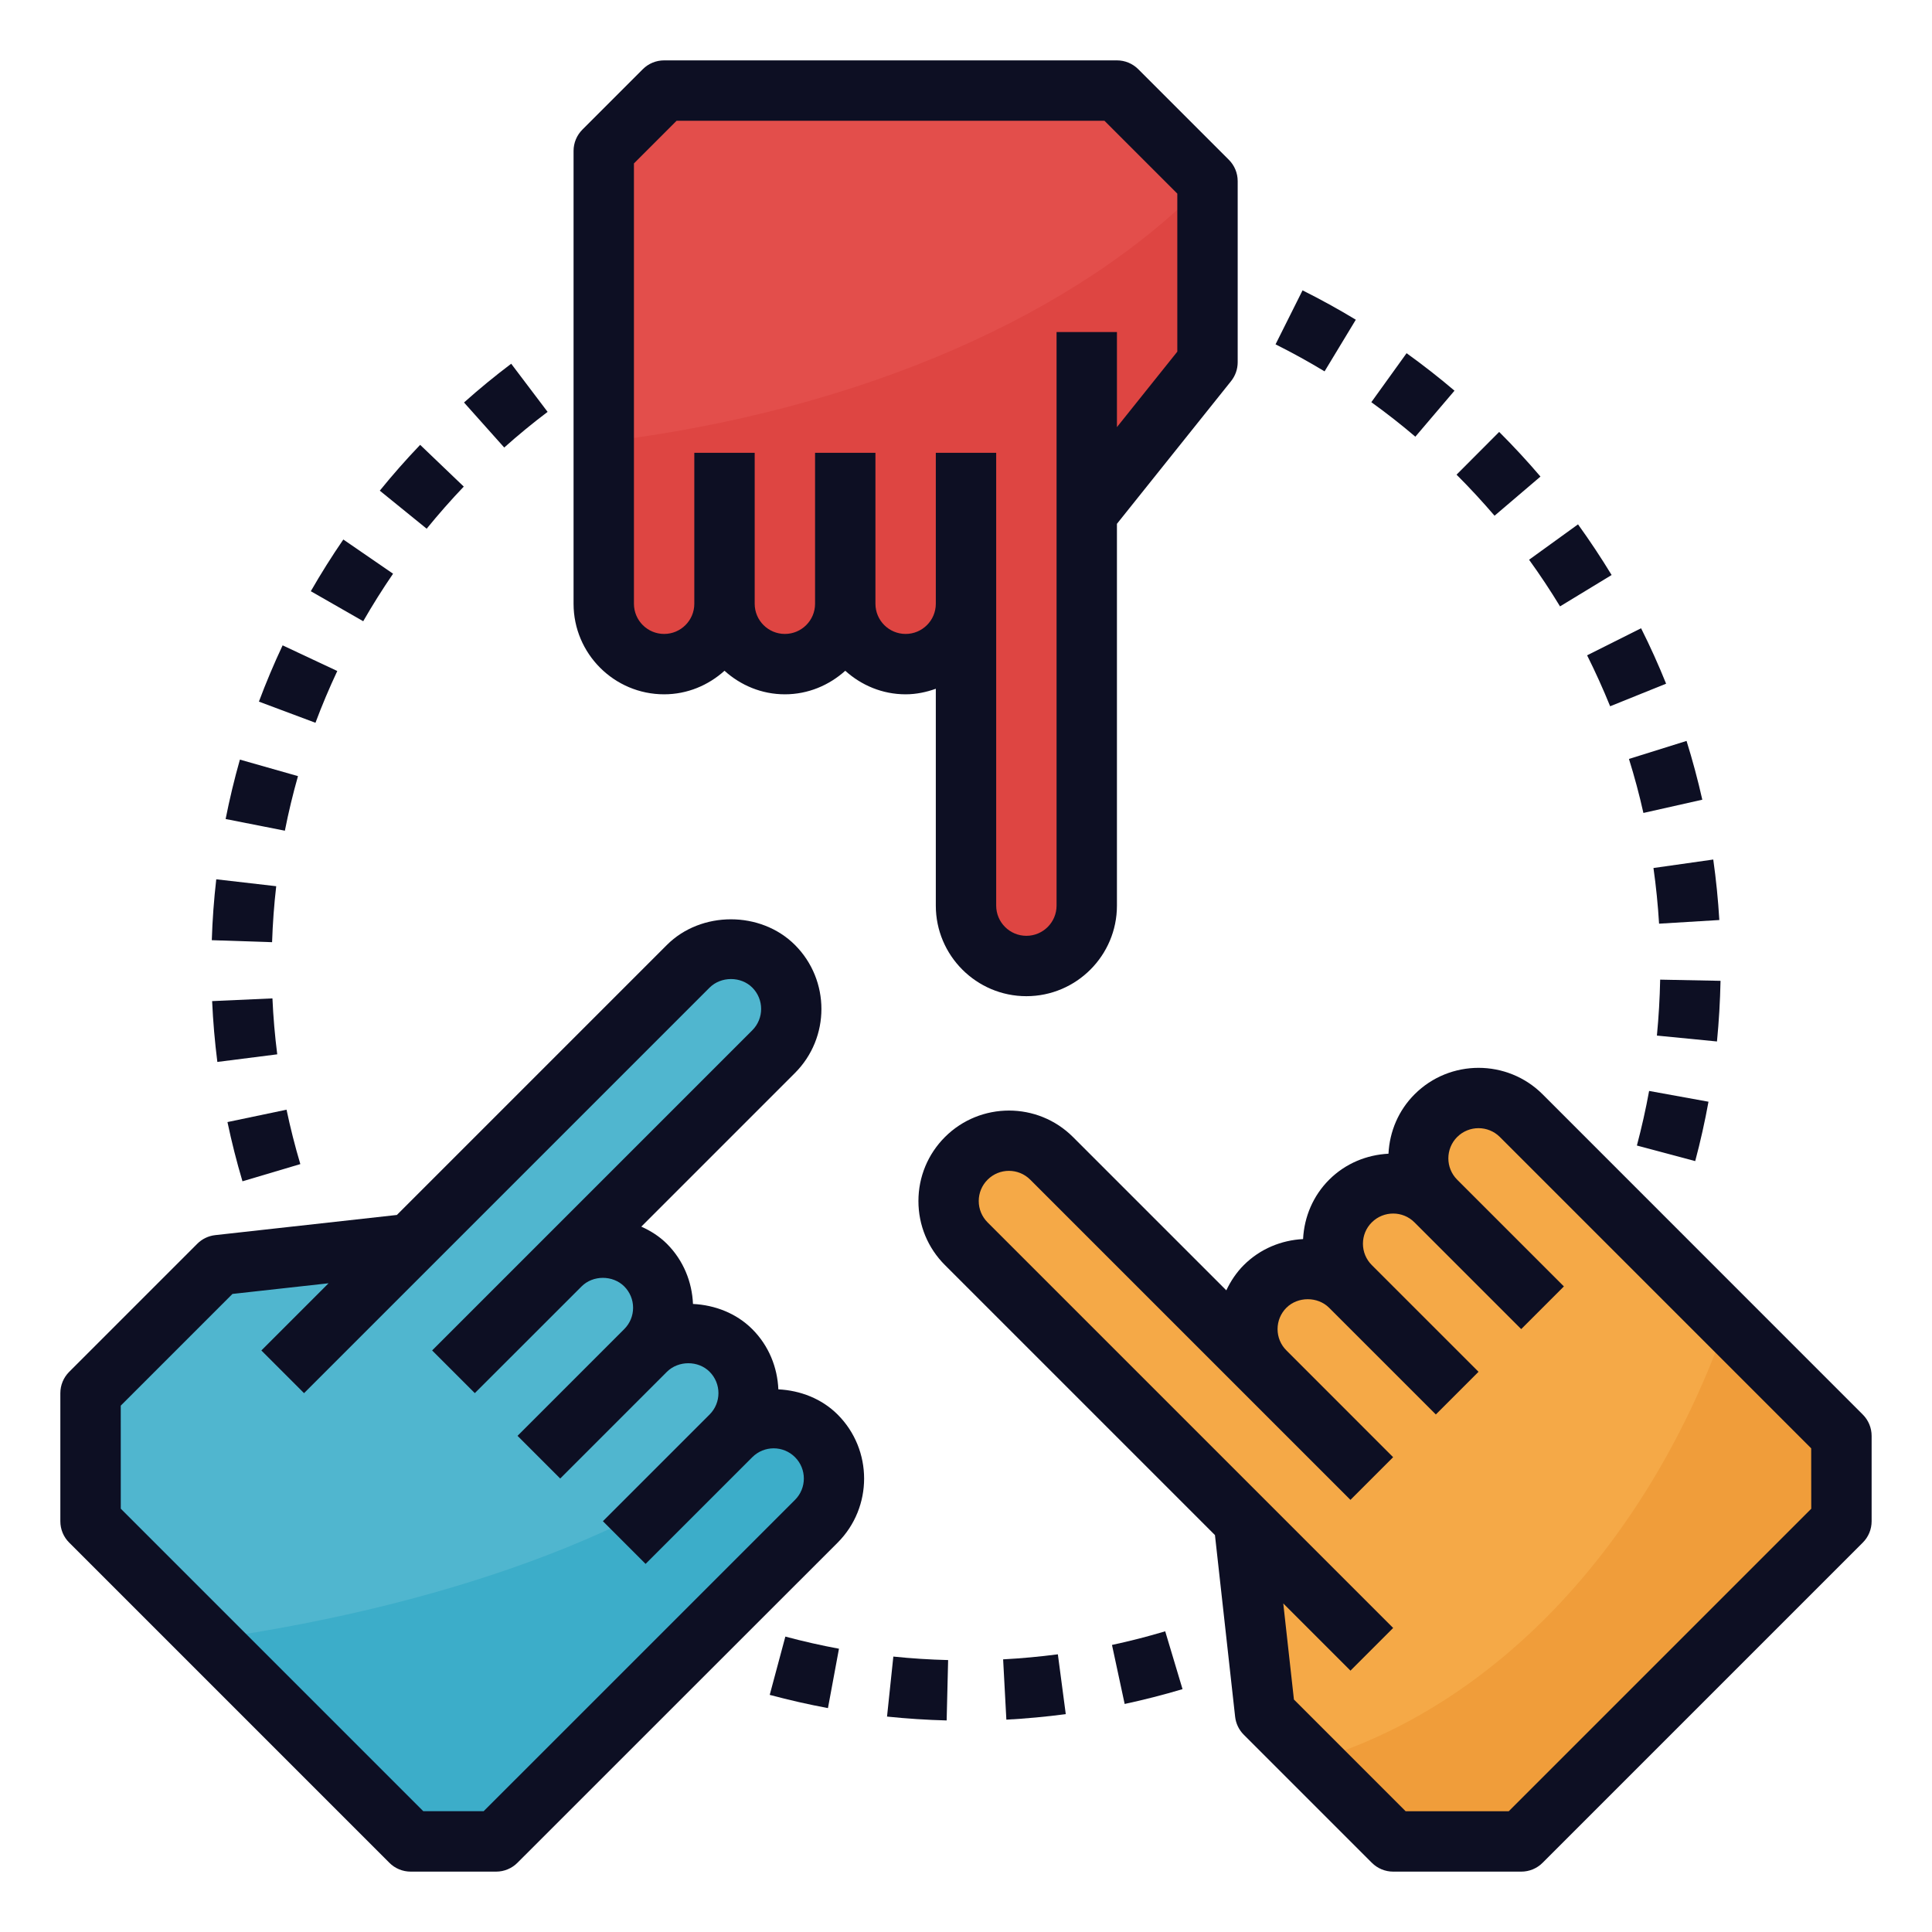 <svg id="Layer_1_1_" enable-background="new 0 0 64 64" height="512" viewBox="0 0 64 64" width="512" xmlns="http://www.w3.org/2000/svg"><path d="m47.56 39.79c-.39-.39-.58-.9-.58-1.41 0-.52.19-1.03.58-1.42.79-.78 2.05-.78 2.83 0l10.61 10.6v2.83l-10.61 10.61h-4.24l-4.24-4.24-.71-6.36v-.01l-9.19-9.19c-.78-.78-.78-2.05 0-2.83.39-.39.9-.59 1.41-.59.52 0 1.03.2 1.42.59l7.07 7.07c-.78-.78-.78-2.04 0-2.82.39-.4.9-.59 1.41-.59.52 0 1.03.19 1.42.59-.78-.79-.78-2.05 0-2.83.39-.39.9-.59 1.41-.59s1.02.2 1.41.59z" fill="#f5a947"/><path d="m27.04 47.56c.78.79.78 2.05 0 2.83l-10.6 10.61h-2.83l-10.61-10.61v-4.24l4.24-4.24 6.36-.71h.01l9.19-9.19c.78-.78 2.05-.78 2.83 0 .39.39.59.9.59 1.41 0 .52-.2 1.03-.59 1.42l-7.07 7.07c.78-.78 2.04-.78 2.82 0 .4.39.59.9.59 1.41 0 .52-.19 1.03-.59 1.42.79-.78 2.05-.78 2.83 0 .39.39.59.9.59 1.41s-.2 1.02-.59 1.41c.39-.39.9-.58 1.41-.58.52 0 1.03.19 1.42.58z" fill="#50b6cf"/><path d="m36 17v13c0 1.1-.9 2-2 2-.55 0-1.05-.22-1.41-.59-.37-.36-.59-.86-.59-1.41v-10c0 1.1-.9 2-2 2-.55 0-1.05-.22-1.41-.59-.37-.36-.59-.86-.59-1.41 0 1.1-.9 2-2 2-.55 0-1.05-.22-1.41-.59-.37-.36-.59-.86-.59-1.41 0 .55-.22 1.05-.59 1.41-.36.37-.86.59-1.41.59-1.1 0-2-.9-2-2v-15l2-2h15l3 3v6z" fill="#e34e4b"/><path d="m43.486 58.336 2.664 2.664h4.24l10.61-10.61v-2.83l-3.794-3.791c-2.547 7.274-7.593 12.744-13.719 14.567z" fill="#f09d3a"/><path d="m13.61 61h2.83l10.6-10.61c.78-.78.78-2.04 0-2.83-.316-.316-.711-.494-1.126-.553-3.742 3.445-10.603 6.11-18.992 7.305z" fill="#3cadc9"/><path d="m20 14.64v5.36c0 1.1.9 2 2 2 .55 0 1.05-.22 1.41-.59.37-.36.59-.86.59-1.41 0 .55.22 1.05.59 1.41.36.37.86.59 1.41.59 1.1 0 2-.9 2-2 0 .55.22 1.05.59 1.41.36.37.86.59 1.41.59 1.1 0 2-.9 2-2v10c0 .55.22 1.05.59 1.41.36.37.86.59 1.41.59 1.1 0 2-.9 2-2v-13l4-5v-6l-.009-.009c-4.224 4.39-11.442 7.609-19.991 8.649z" fill="#de4542"/><g fill="#0d0f23"><path d="m13.606 62h2.828c.266 0 .52-.105.707-.293l10.608-10.606c1.168-1.171 1.168-3.073-.001-4.242-.528-.528-1.24-.799-1.964-.835-.031-.725-.312-1.442-.864-1.994-.528-.528-1.24-.799-1.964-.835-.031-.725-.313-1.441-.865-1.993-.247-.247-.538-.429-.847-.568l5.089-5.089c1.17-1.17 1.17-3.072.001-4.242-1.132-1.132-3.109-1.134-4.243 0l-8.944 8.944-6.016.668c-.226.025-.437.126-.597.287l-4.242 4.242c-.188.188-.293.441-.293.707v4.243c0 .266.105.52.293.707l10.606 10.606c.187.188.441.293.707.293zm-9.606-15.436 3.701-3.701 3.183-.353-2.226 2.226 1.414 1.414 13.435-13.435c.381-.377 1.037-.377 1.414 0 .39.39.39 1.024 0 1.414l-10.606 10.606 1.414 1.414 3.537-3.535c.377-.378 1.034-.378 1.413 0 .188.189.293.44.293.707s-.104.518-.293.707l-3.535 3.536 1.414 1.414 3.535-3.536c.38-.377 1.038-.378 1.414 0 .39.391.39 1.024 0 1.415l-3.535 3.535 1.414 1.414 3.535-3.535c.39-.39 1.023-.392 1.415 0 .39.39.39 1.024 0 1.414l-10.314 10.313h-2l-10.021-10.021z"/><path d="m34 33c1.654 0 3-1.346 3-3v-12.648l3.781-4.727c.142-.178.219-.397.219-.625v-6c0-.266-.105-.52-.293-.707l-3-3c-.188-.188-.441-.293-.707-.293h-15c-.266 0-.52.105-.707.293l-2 2c-.188.188-.293.441-.293.707v15c0 1.654 1.346 3 3 3 .771 0 1.468-.301 2-.78.532.48 1.229.78 2 .78s1.468-.301 2-.78c.532.48 1.229.78 2 .78.352 0 .686-.072 1-.184v7.184c0 1.654 1.346 3 3 3zm-4-12c-.552 0-1-.448-1-1v-5h-2v5c0 .552-.448 1-1 1s-1-.448-1-1v-5h-2v5c0 .552-.448 1-1 1s-1-.448-1-1v-14.586l1.414-1.414h14.172l2.414 2.414v5.235l-2 2.5v-3.149h-2v19c0 .552-.448 1-1 1s-1-.448-1-1v-10-5h-2v5c0 .552-.448 1-1 1z"/><path d="m51.101 36.25c-1.171-1.169-3.075-1.168-4.242.001-.529.529-.826 1.225-.864 1.967-.715.037-1.42.317-1.965.861-.529.529-.826 1.224-.864 1.967-.715.037-1.419.318-1.964.862-.246.246-.434.531-.579.836l-5.078-5.078c-1.171-1.171-3.073-1.168-4.242-.001-.566.566-.879 1.32-.879 2.122 0 .801.312 1.555.879 2.121l8.944 8.944.668 6.016c.025.226.126.437.287.597l4.242 4.242c.188.188.441.293.707.293h4.243c.266 0 .52-.105.707-.293l10.606-10.606c.188-.187.293-.441.293-.707v-2.828c0-.266-.105-.52-.293-.707zm8.899 13.729-10.021 10.021h-3.415l-3.701-3.701-.353-3.183 2.226 2.226 1.414-1.414-13.435-13.435c-.188-.189-.293-.44-.293-.707 0-.268.104-.518.293-.707.391-.391 1.023-.391 1.414 0l10.606 10.606 1.414-1.414-3.535-3.537c-.189-.188-.293-.438-.293-.706 0-.267.104-.518.293-.707.379-.377 1.035-.377 1.414 0l3.536 3.535 1.414-1.414-3.536-3.535c-.188-.189-.293-.44-.293-.707 0-.268.104-.519.293-.707.393-.391 1.026-.39 1.415 0l3.535 3.535 1.414-1.414-3.535-3.535c-.39-.391-.39-1.024 0-1.415.391-.389 1.023-.389 1.414 0l10.313 10.314z"/><path d="m8.577 23.242 1.873.701c.215-.575.458-1.152.723-1.715l-1.811-.85c-.287.61-.551 1.238-.785 1.863z"/><path d="m7.027 33.163c.03.673.089 1.351.173 2.015l1.984-.252c-.078-.611-.132-1.234-.159-1.853z"/><path d="m9.949 38.562c-.177-.593-.33-1.199-.457-1.802l-1.957.41c.138.657.305 1.317.497 1.962z"/><path d="m7.474 27.131 1.963.387c.119-.607.266-1.216.434-1.808l-1.924-.547c-.183.645-.342 1.307-.473 1.968z"/><path d="m7.015 31.145 1.998.066c.021-.619.066-1.243.137-1.854l-1.986-.229c-.077.666-.127 1.344-.148 2.017z"/><path d="m10.296 19.585 1.736.994c.306-.533.639-1.063.989-1.574l-1.648-1.133c-.382.556-.744 1.133-1.077 1.713z"/><path d="m15.363 16.119-1.445-1.383c-.464.485-.914.996-1.337 1.518l1.553 1.26c.39-.479.803-.949 1.229-1.395z"/><path d="m16.934 12.049c-.534.403-1.061.835-1.563 1.284l1.332 1.492c.462-.413.945-.81 1.437-1.181z"/><path d="m38.599 54.039c-.575.172-1.168.324-1.763.452l.42 1.955c.646-.139 1.291-.304 1.917-.491z"/><path d="m31.359 56.992.049-2c-.605-.015-1.216-.054-1.815-.116l-.209 1.988c.653.068 1.317.111 1.976.128z"/><path d="m25.498 56.145c.637.171 1.286.318 1.929.438l.365-1.967c-.592-.109-1.189-.245-1.776-.402z"/><path d="m35.043 54.801c-.598.078-1.208.135-1.813.167l.107 1.998c.656-.036 1.318-.097 1.968-.183z"/><path d="m56.995 32.491-2-.039c-.012.617-.049 1.24-.108 1.853l1.99.195c.065-.664.104-1.34.118-2.009z"/><path d="m54.224 37.947 1.932.516c.173-.648.321-1.311.44-1.967l-1.967-.357c-.11.604-.247 1.212-.405 1.809z"/><path d="m54.773 28.754c.086.604.148 1.224.186 1.844l1.996-.121c-.04-.672-.108-1.347-.201-2.004z"/><path d="m48.182 12.942c-.508-.432-1.042-.85-1.587-1.242l-1.168 1.623c.501.361.992.745 1.458 1.143z"/><path d="m48.25 15.724c.438.437.86.895 1.259 1.36l1.521-1.297c-.433-.508-.893-1.005-1.368-1.479z"/><path d="m53.961 25.141c.182.582.344 1.185.479 1.789l1.951-.439c-.148-.657-.324-1.312-.522-1.947z"/><path d="m43.149 9.618-.895 1.789c.553.276 1.099.577 1.624.895l1.035-1.711c-.571-.346-1.165-.673-1.765-.973z"/><path d="m52.575 21.708c.274.548.531 1.116.763 1.688l1.854-.748c-.251-.622-.529-1.24-.829-1.836z"/><path d="m50.653 18.542c.359.497.705 1.018 1.025 1.545l1.709-1.039c-.348-.572-.723-1.137-1.113-1.678z"/></g></svg>